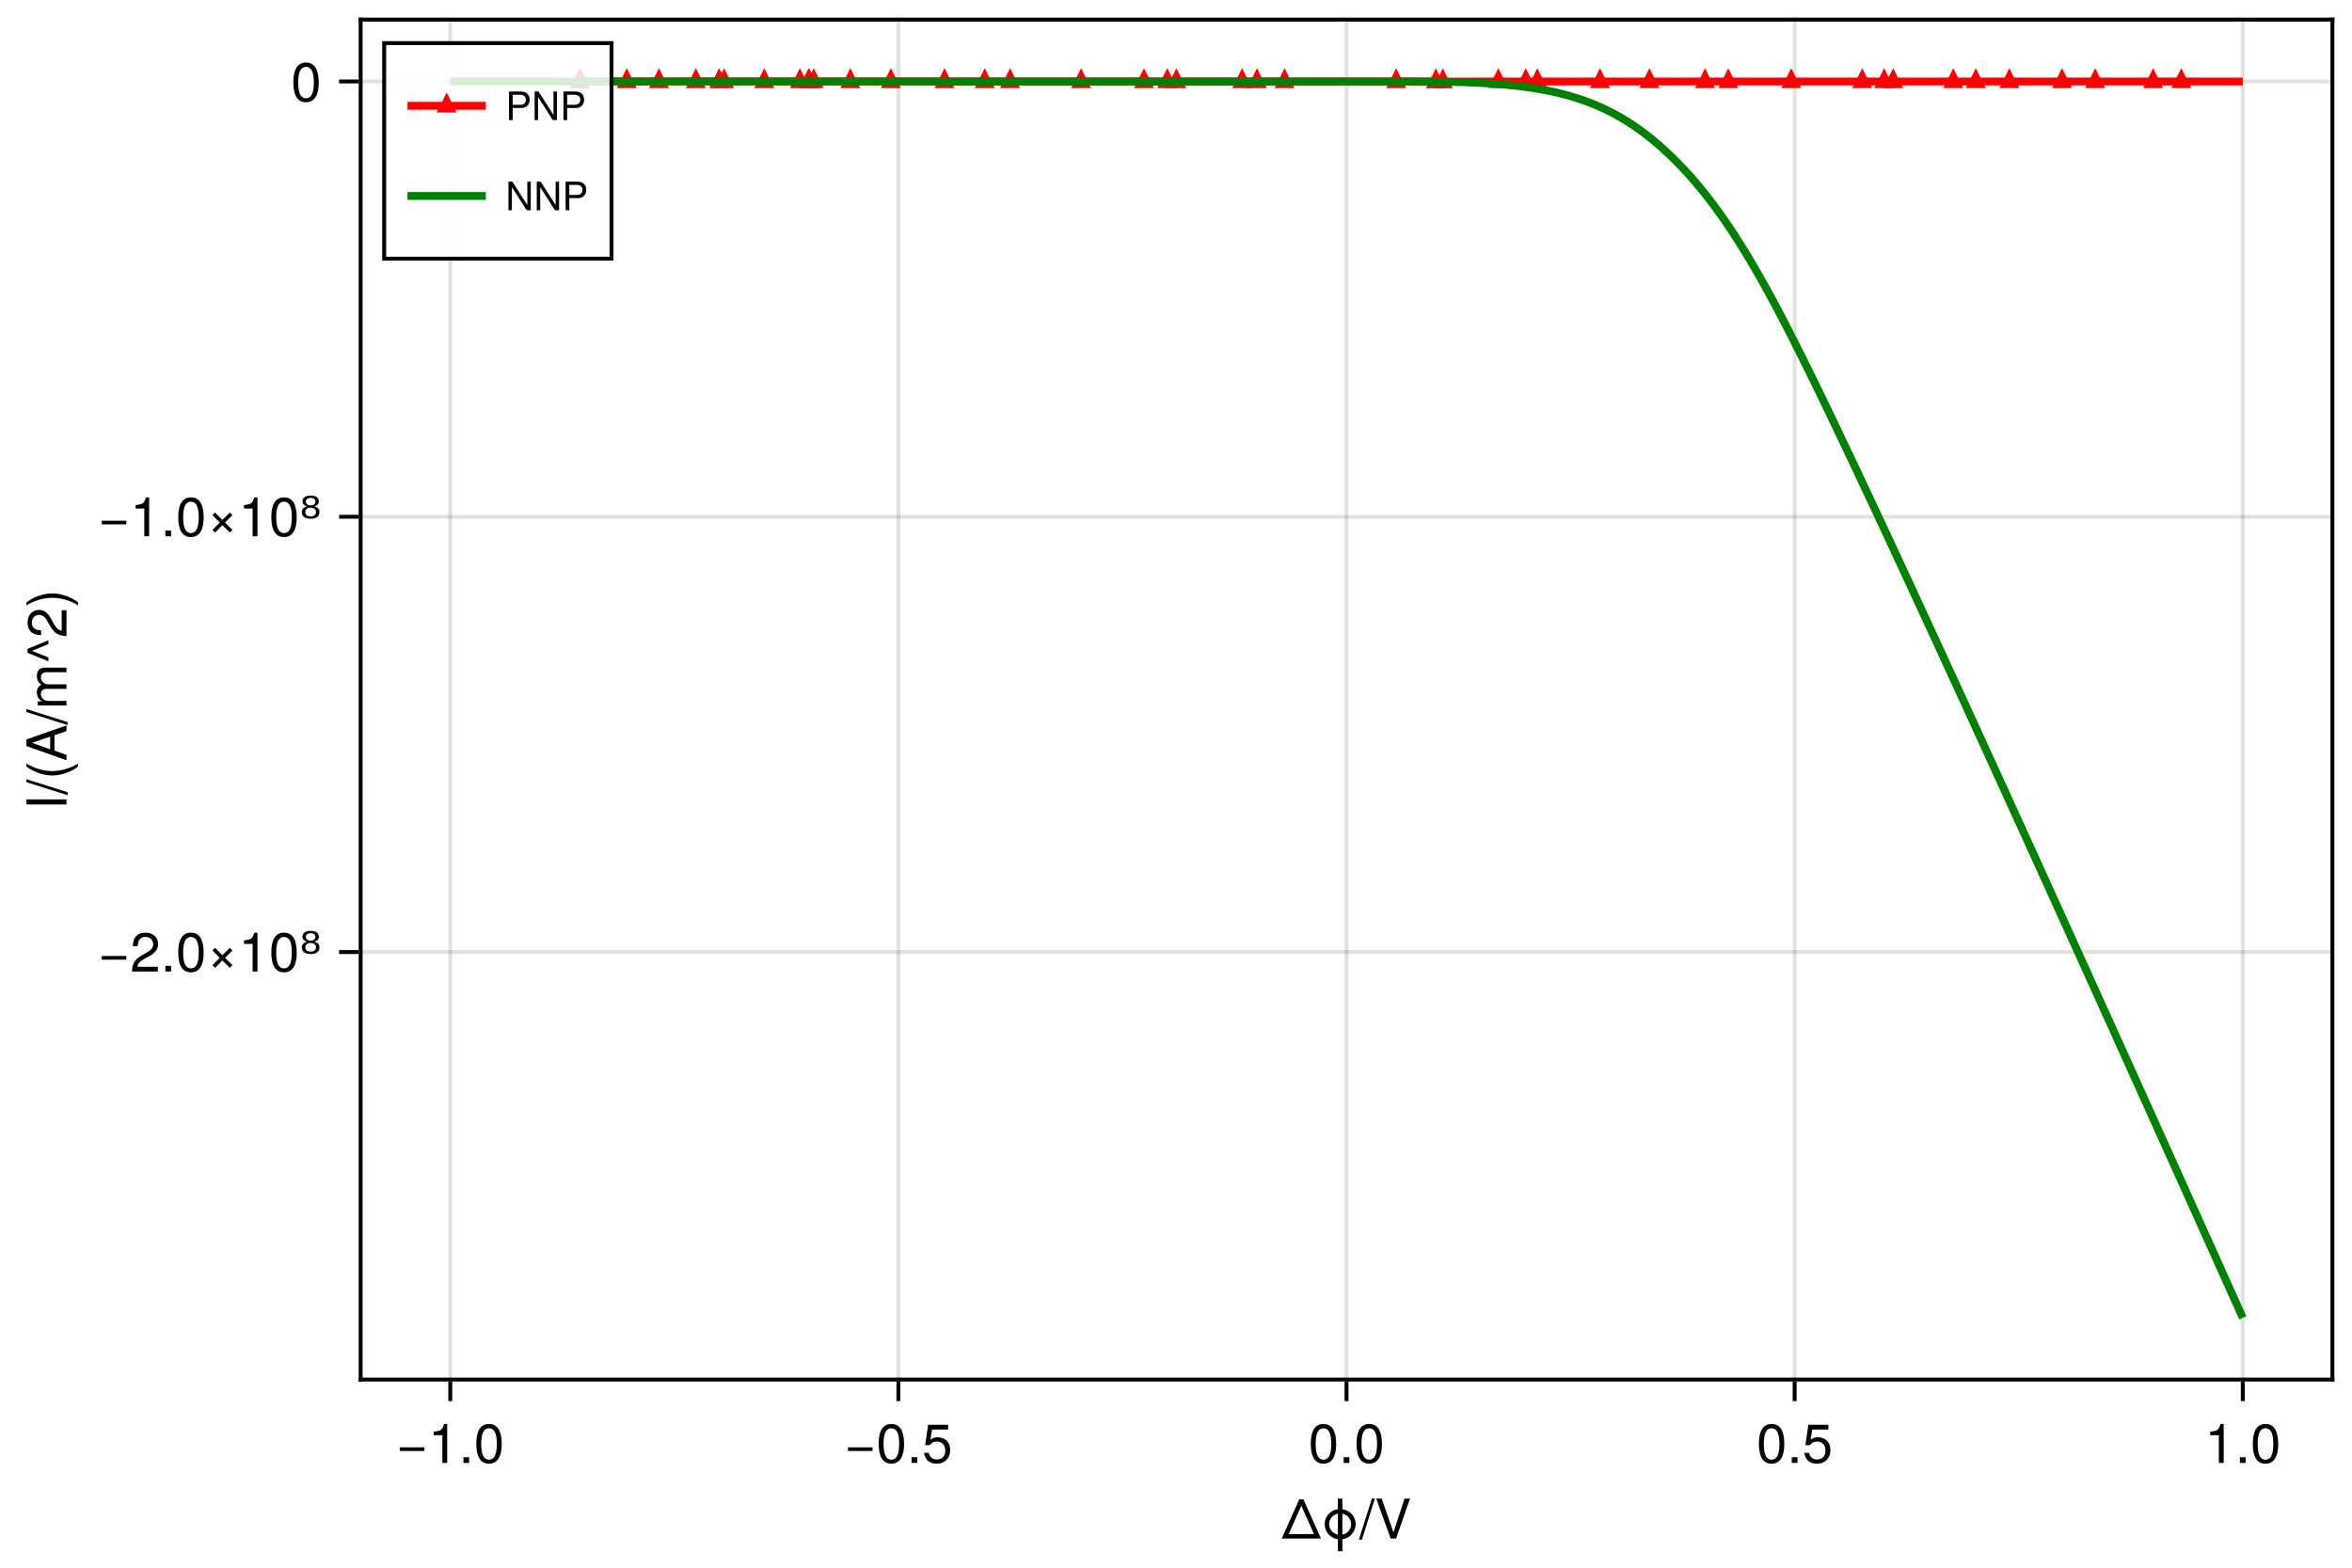 <?xml version="1.0" encoding="UTF-8"?>
<svg xmlns="http://www.w3.org/2000/svg" xmlns:xlink="http://www.w3.org/1999/xlink" width="600" height="400" viewBox="0 0 600 400">
<defs>
<g>
<g id="glyph-0-0-0fdf49ed">
<path d="M 9.984 0 C 9.984 0 -0.031 0 -0.031 0 C -0.031 0 4.453 -10.016 4.453 -10.016 C 4.453 -10.016 5.5 -10.016 5.5 -10.016 C 5.5 -10.016 9.984 0 9.984 0 Z M 8.203 -1.141 C 8.203 -1.141 4.969 -8.375 4.969 -8.375 C 4.969 -8.375 1.75 -1.141 1.75 -1.141 C 1.75 -1.141 8.203 -1.141 8.203 -1.141 Z M 8.203 -1.141 "/>
</g>
<g id="glyph-1-0-0fdf49ed">
<path d="M 8.875 -3.672 C 8.875 -1.703 7.391 -0.094 5.484 0.172 C 5.484 0.172 5.484 3.219 5.484 3.219 C 5.484 3.219 4.344 3.219 4.344 3.219 C 4.344 3.219 4.344 0.172 4.344 0.172 C 2.438 -0.094 0.969 -1.703 0.969 -3.672 C 0.969 -5.625 2.438 -7.234 4.344 -7.5 C 4.344 -7.5 4.344 -10.203 4.344 -10.203 C 4.344 -10.203 5.484 -10.203 5.484 -10.203 C 5.484 -10.203 5.484 -7.5 5.484 -7.5 C 7.391 -7.234 8.875 -5.625 8.875 -3.672 Z M 7.734 -3.672 C 7.734 -5 6.75 -6.094 5.484 -6.344 C 5.484 -6.344 5.484 -1 5.484 -1 C 6.75 -1.25 7.734 -2.344 7.734 -3.672 Z M 4.344 -6.344 C 3.078 -6.094 2.109 -5 2.109 -3.672 C 2.109 -2.344 3.078 -1.25 4.344 -1 C 4.344 -1 4.344 -6.344 4.344 -6.344 Z M 4.344 -6.344 "/>
</g>
<g id="glyph-1-1-0fdf49ed">
<path d="M 3.969 -10.203 C 3.969 -10.203 0.656 0.281 0.656 0.281 C 0.656 0.281 -0.109 0.281 -0.109 0.281 C -0.109 0.281 3.203 -10.203 3.203 -10.203 C 3.203 -10.203 3.969 -10.203 3.969 -10.203 Z M 3.969 -10.203 "/>
</g>
<g id="glyph-2-0-0fdf49ed">
<path d="M 9.031 -10.203 C 9.031 -10.203 5.484 0 5.484 0 C 5.484 0 4.094 0 4.094 0 C 4.094 0 0.422 -10.203 0.422 -10.203 C 0.422 -10.203 1.812 -10.203 1.812 -10.203 C 1.812 -10.203 4.812 -1.562 4.812 -1.562 C 4.812 -1.562 7.641 -10.203 7.641 -10.203 C 7.641 -10.203 9.031 -10.203 9.031 -10.203 Z M 9.031 -10.203 "/>
</g>
<g id="glyph-3-0-0fdf49ed">
<path d="M 7.219 -3.031 C 7.219 -3.031 0.953 -3.031 0.953 -3.031 C 0.953 -3.031 0.953 -3.969 0.953 -3.969 C 0.953 -3.969 7.219 -3.969 7.219 -3.969 C 7.219 -3.969 7.219 -3.031 7.219 -3.031 Z M 7.219 -3.031 "/>
</g>
<g id="glyph-3-1-0fdf49ed">
<path d="M 7.094 -4.781 C 7.094 -1.516 5.953 0.203 3.844 0.203 C 1.719 0.203 0.609 -1.516 0.609 -4.859 C 0.609 -8.188 1.703 -9.922 3.844 -9.922 C 6 -9.922 7.094 -8.219 7.094 -4.781 Z M 5.844 -4.891 C 5.844 -7.547 5.188 -8.828 3.844 -8.828 C 2.516 -8.828 1.859 -7.562 1.859 -4.844 C 1.859 -2.125 2.516 -0.812 3.828 -0.812 C 5.188 -0.812 5.844 -2.078 5.844 -4.891 Z M 5.844 -4.891 "/>
</g>
<g id="glyph-3-2-0fdf49ed">
<path d="M 7.188 -3.297 C 7.188 -1.188 5.781 0.203 3.781 0.203 C 2.016 0.203 0.891 -0.578 0.484 -2.547 C 0.484 -2.547 1.719 -2.547 1.719 -2.547 C 2.016 -1.422 2.672 -0.875 3.75 -0.875 C 5.094 -0.875 5.922 -1.688 5.922 -3.125 C 5.922 -4.594 5.078 -5.453 3.75 -5.453 C 2.984 -5.453 2.5 -5.203 1.938 -4.516 C 1.938 -4.516 0.797 -4.516 0.797 -4.516 C 0.797 -4.516 1.547 -9.719 1.547 -9.719 C 1.547 -9.719 6.656 -9.719 6.656 -9.719 C 6.656 -9.719 6.656 -8.5 6.656 -8.5 C 6.656 -8.5 2.531 -8.5 2.531 -8.5 C 2.531 -8.5 2.141 -5.938 2.141 -5.938 C 2.719 -6.359 3.281 -6.531 3.969 -6.531 C 5.875 -6.531 7.188 -5.25 7.188 -3.297 Z M 7.188 -3.297 "/>
</g>
<g id="glyph-3-3-0fdf49ed">
<path d="M 2.672 0 C 2.672 0 1.219 0 1.219 0 C 1.219 0 1.219 -1.453 1.219 -1.453 C 1.219 -1.453 2.672 -1.453 2.672 -1.453 C 2.672 -1.453 2.672 0 2.672 0 Z M 2.672 0 "/>
</g>
<g id="glyph-3-4-0fdf49ed">
<path d="M 4.859 0 C 4.859 0 3.625 0 3.625 0 C 3.625 0 3.625 -7.062 3.625 -7.062 C 3.625 -7.062 1.422 -7.062 1.422 -7.062 C 1.422 -7.062 1.422 -7.953 1.422 -7.953 C 3.328 -8.188 3.609 -8.406 4.047 -9.922 C 4.047 -9.922 4.859 -9.922 4.859 -9.922 C 4.859 -9.922 4.859 0 4.859 0 Z M 4.859 0 "/>
</g>
<g id="glyph-4-0-0fdf49ed">
<path d="M 4.859 0 C 4.859 0 3.625 0 3.625 0 C 3.625 0 3.625 -7.062 3.625 -7.062 C 3.625 -7.062 1.422 -7.062 1.422 -7.062 C 1.422 -7.062 1.422 -7.953 1.422 -7.953 C 3.328 -8.188 3.609 -8.406 4.047 -9.922 C 4.047 -9.922 4.859 -9.922 4.859 -9.922 C 4.859 -9.922 4.859 0 4.859 0 Z M 4.859 0 "/>
</g>
<g id="glyph-4-1-0fdf49ed">
<path d="M 7.094 -4.781 C 7.094 -1.516 5.953 0.203 3.844 0.203 C 1.719 0.203 0.609 -1.516 0.609 -4.859 C 0.609 -8.188 1.703 -9.922 3.844 -9.922 C 6 -9.922 7.094 -8.219 7.094 -4.781 Z M 5.844 -4.891 C 5.844 -7.547 5.188 -8.828 3.844 -8.828 C 2.516 -8.828 1.859 -7.562 1.859 -4.844 C 1.859 -2.125 2.516 -0.812 3.828 -0.812 C 5.188 -0.812 5.844 -2.078 5.844 -4.891 Z M 5.844 -4.891 "/>
</g>
<g id="glyph-5-0-0fdf49ed">
<path d="M 2.672 0 C 2.672 0 1.219 0 1.219 0 C 1.219 0 1.219 -1.453 1.219 -1.453 C 1.219 -1.453 2.672 -1.453 2.672 -1.453 C 2.672 -1.453 2.672 0 2.672 0 Z M 2.672 0 "/>
</g>
<g id="glyph-5-1-0fdf49ed">
<path d="M 7.094 -4.781 C 7.094 -1.516 5.953 0.203 3.844 0.203 C 1.719 0.203 0.609 -1.516 0.609 -4.859 C 0.609 -8.188 1.703 -9.922 3.844 -9.922 C 6 -9.922 7.094 -8.219 7.094 -4.781 Z M 5.844 -4.891 C 5.844 -7.547 5.188 -8.828 3.844 -8.828 C 2.516 -8.828 1.859 -7.562 1.859 -4.844 C 1.859 -2.125 2.516 -0.812 3.828 -0.812 C 5.188 -0.812 5.844 -2.078 5.844 -4.891 Z M 5.844 -4.891 "/>
</g>
<g id="glyph-6-0-0fdf49ed">
<path d="M 7.094 -4.781 C 7.094 -1.516 5.953 0.203 3.844 0.203 C 1.719 0.203 0.609 -1.516 0.609 -4.859 C 0.609 -8.188 1.703 -9.922 3.844 -9.922 C 6 -9.922 7.094 -8.219 7.094 -4.781 Z M 5.844 -4.891 C 5.844 -7.547 5.188 -8.828 3.844 -8.828 C 2.516 -8.828 1.859 -7.562 1.859 -4.844 C 1.859 -2.125 2.516 -0.812 3.828 -0.812 C 5.188 -0.812 5.844 -2.078 5.844 -4.891 Z M 5.844 -4.891 "/>
</g>
<g id="glyph-6-1-0fdf49ed">
<path d="M 2.672 0 C 2.672 0 1.219 0 1.219 0 C 1.219 0 1.219 -1.453 1.219 -1.453 C 1.219 -1.453 2.672 -1.453 2.672 -1.453 C 2.672 -1.453 2.672 0 2.672 0 Z M 2.672 0 "/>
</g>
<g id="glyph-7-0-0fdf49ed">
<path d="M 7.094 -4.781 C 7.094 -1.516 5.953 0.203 3.844 0.203 C 1.719 0.203 0.609 -1.516 0.609 -4.859 C 0.609 -8.188 1.703 -9.922 3.844 -9.922 C 6 -9.922 7.094 -8.219 7.094 -4.781 Z M 5.844 -4.891 C 5.844 -7.547 5.188 -8.828 3.844 -8.828 C 2.516 -8.828 1.859 -7.562 1.859 -4.844 C 1.859 -2.125 2.516 -0.812 3.828 -0.812 C 5.188 -0.812 5.844 -2.078 5.844 -4.891 Z M 5.844 -4.891 "/>
</g>
<g id="glyph-8-0-0fdf49ed">
<path d="M 0 -2.703 C 0 -2.703 0 -1.406 0 -1.406 C 0 -1.406 -10.203 -1.406 -10.203 -1.406 C -10.203 -1.406 -10.203 -2.703 -10.203 -2.703 C -10.203 -2.703 0 -2.703 0 -2.703 Z M 0 -2.703 "/>
</g>
<g id="glyph-9-0-0fdf49ed">
<path d="M -10.203 -3.969 C -10.203 -3.969 0.281 -0.656 0.281 -0.656 C 0.281 -0.656 0.281 0.109 0.281 0.109 C 0.281 0.109 -10.203 -3.203 -10.203 -3.203 C -10.203 -3.203 -10.203 -3.969 -10.203 -3.969 Z M -10.203 -3.969 "/>
</g>
<g id="glyph-9-1-0fdf49ed">
<path d="M 0 -9.141 C 0 -9.141 0 -7.688 0 -7.688 C 0 -7.688 -3.062 -6.641 -3.062 -6.641 C -3.062 -6.641 -3.062 -2.703 -3.062 -2.703 C -3.062 -2.703 0 -1.625 0 -1.625 C 0 -1.625 0 -0.234 0 -0.234 C 0 -0.234 -10.203 -3.875 -10.203 -3.875 C -10.203 -3.875 -10.203 -5.562 -10.203 -5.562 C -10.203 -5.562 0 -9.141 0 -9.141 Z M -4.156 -6.266 C -4.156 -6.266 -8.812 -4.703 -8.812 -4.703 C -8.812 -4.703 -4.156 -3.031 -4.156 -3.031 C -4.156 -3.031 -4.156 -6.266 -4.156 -6.266 Z M -4.156 -6.266 "/>
</g>
<g id="glyph-9-2-0fdf49ed">
<path d="M 0 -10.641 C 0 -10.641 0 -9.484 0 -9.484 C 0 -9.484 -5.047 -9.484 -5.047 -9.484 C -5.984 -9.484 -6.531 -8.984 -6.531 -8.141 C -6.531 -7.188 -5.672 -6.391 -4.609 -6.391 C -4.609 -6.391 0 -6.391 0 -6.391 C 0 -6.391 0 -5.234 0 -5.234 C 0 -5.234 -5.047 -5.234 -5.047 -5.234 C -5.984 -5.234 -6.531 -4.75 -6.531 -3.875 C -6.531 -2.922 -5.672 -2.156 -4.609 -2.156 C -4.609 -2.156 0 -2.156 0 -2.156 C 0 -2.156 0 -1 0 -1 C 0 -1 -7.344 -1 -7.344 -1 C -7.344 -1 -7.344 -2.062 -7.344 -2.062 C -7.344 -2.062 -6.297 -2.062 -6.297 -2.062 C -7.188 -2.688 -7.547 -3.328 -7.547 -4.312 C -7.547 -5.266 -7.203 -5.859 -6.422 -6.281 C -7.25 -6.969 -7.547 -7.562 -7.547 -8.547 C -7.547 -9.906 -6.812 -10.641 -5.5 -10.641 C -5.5 -10.641 0 -10.641 0 -10.641 Z M 0 -10.641 "/>
</g>
<g id="glyph-10-0-0fdf49ed">
<path d="M 2.969 -4.078 C 2.969 -4.078 2.969 -3.297 2.969 -3.297 C 1.141 -1.906 -1.406 -1.016 -3.625 -1.016 C -5.828 -1.016 -8.375 -1.906 -10.203 -3.297 C -10.203 -3.297 -10.203 -4.078 -10.203 -4.078 C -8.219 -2.844 -5.859 -2.156 -3.625 -2.156 C -1.391 -2.156 0.969 -2.844 2.969 -4.078 Z M 2.969 -4.078 "/>
</g>
<g id="glyph-10-1-0fdf49ed">
<path d="M -10.203 -3.969 C -10.203 -3.969 0.281 -0.656 0.281 -0.656 C 0.281 -0.656 0.281 0.109 0.281 0.109 C 0.281 0.109 -10.203 -3.203 -10.203 -3.203 C -10.203 -3.203 -10.203 -3.969 -10.203 -3.969 Z M -10.203 -3.969 "/>
</g>
<g id="glyph-10-2-0fdf49ed">
<path d="M -4.609 -5.953 C -4.609 -5.953 -4.609 -4.984 -4.609 -4.984 C -4.609 -4.984 -8.812 -3.281 -8.812 -3.281 C -8.812 -3.281 -4.609 -1.578 -4.609 -1.578 C -4.609 -1.578 -4.609 -0.609 -4.609 -0.609 C -4.609 -0.609 -9.922 -2.766 -9.922 -2.766 C -9.922 -2.766 -9.922 -3.781 -9.922 -3.781 C -9.922 -3.781 -4.609 -5.953 -4.609 -5.953 Z M -4.609 -5.953 "/>
</g>
<g id="glyph-10-3-0fdf49ed">
<path d="M -7.016 -7.156 C -5.797 -7.156 -4.766 -6.438 -4.016 -5.047 C -4.016 -5.047 -3.266 -3.656 -3.266 -3.656 C -2.547 -2.438 -2.031 -1.984 -1.219 -1.859 C -1.219 -1.859 -1.219 -7.078 -1.219 -7.078 C -1.219 -7.078 0 -7.078 0 -7.078 C 0 -7.078 0 -0.469 0 -0.469 C -2.188 -0.594 -3.125 -1.188 -4.297 -3.266 C -4.297 -3.266 -5.031 -4.547 -5.031 -4.547 C -5.531 -5.438 -6.203 -5.891 -6.984 -5.891 C -8.047 -5.891 -8.844 -5.047 -8.844 -3.938 C -8.844 -2.719 -8.141 -2.031 -6.484 -1.938 C -6.484 -1.938 -6.484 -0.703 -6.484 -0.703 C -8.891 -0.766 -9.922 -1.953 -9.922 -3.969 C -9.922 -5.859 -8.688 -7.156 -7.016 -7.156 Z M -7.016 -7.156 "/>
</g>
<g id="glyph-10-4-0fdf49ed">
<path d="M -3.609 -3.578 C -1.406 -3.578 1.141 -2.703 2.969 -1.297 C 2.969 -1.297 2.969 -0.531 2.969 -0.531 C 0.984 -1.766 -1.391 -2.453 -3.609 -2.453 C -5.859 -2.453 -8.203 -1.766 -10.203 -0.531 C -10.203 -0.531 -10.203 -1.297 -10.203 -1.297 C -8.375 -2.703 -5.828 -3.578 -3.609 -3.578 Z M -3.609 -3.578 "/>
</g>
<g id="glyph-11-0-0fdf49ed">
<path d="M 7.219 -3.031 C 7.219 -3.031 0.953 -3.031 0.953 -3.031 C 0.953 -3.031 0.953 -3.969 0.953 -3.969 C 0.953 -3.969 7.219 -3.969 7.219 -3.969 C 7.219 -3.969 7.219 -3.031 7.219 -3.031 Z M 7.219 -3.031 "/>
</g>
<g id="glyph-11-1-0fdf49ed">
<path d="M 7.156 -7.016 C 7.156 -5.797 6.438 -4.766 5.047 -4.016 C 5.047 -4.016 3.656 -3.266 3.656 -3.266 C 2.438 -2.547 1.984 -2.031 1.859 -1.219 C 1.859 -1.219 7.078 -1.219 7.078 -1.219 C 7.078 -1.219 7.078 0 7.078 0 C 7.078 0 0.469 0 0.469 0 C 0.594 -2.188 1.188 -3.125 3.266 -4.297 C 3.266 -4.297 4.547 -5.031 4.547 -5.031 C 5.438 -5.531 5.891 -6.203 5.891 -6.984 C 5.891 -8.047 5.047 -8.844 3.938 -8.844 C 2.719 -8.844 2.031 -8.141 1.938 -6.484 C 1.938 -6.484 0.703 -6.484 0.703 -6.484 C 0.766 -8.891 1.953 -9.922 3.969 -9.922 C 5.859 -9.922 7.156 -8.688 7.156 -7.016 Z M 7.156 -7.016 "/>
</g>
<g id="glyph-11-2-0fdf49ed">
<path d="M 6.641 -1.625 C 6.641 -1.625 5.969 -0.953 5.969 -0.953 C 5.969 -0.953 4.094 -2.828 4.094 -2.828 C 4.094 -2.828 2.219 -0.953 2.219 -0.953 C 2.219 -0.953 1.547 -1.625 1.547 -1.625 C 1.547 -1.625 3.422 -3.5 3.422 -3.5 C 3.422 -3.5 1.547 -5.375 1.547 -5.375 C 1.547 -5.375 2.219 -6.047 2.219 -6.047 C 2.219 -6.047 4.094 -4.172 4.094 -4.172 C 4.094 -4.172 5.969 -6.047 5.969 -6.047 C 5.969 -6.047 6.641 -5.375 6.641 -5.375 C 6.641 -5.375 4.766 -3.5 4.766 -3.5 C 4.766 -3.5 6.641 -1.625 6.641 -1.625 Z M 6.641 -1.625 "/>
</g>
<g id="glyph-11-3-0fdf49ed">
<path d="M 7.094 -4.781 C 7.094 -1.516 5.953 0.203 3.844 0.203 C 1.719 0.203 0.609 -1.516 0.609 -4.859 C 0.609 -8.188 1.703 -9.922 3.844 -9.922 C 6 -9.922 7.094 -8.219 7.094 -4.781 Z M 5.844 -4.891 C 5.844 -7.547 5.188 -8.828 3.844 -8.828 C 2.516 -8.828 1.859 -7.562 1.859 -4.844 C 1.859 -2.125 2.516 -0.812 3.828 -0.812 C 5.188 -0.812 5.844 -2.078 5.844 -4.891 Z M 5.844 -4.891 "/>
</g>
<g id="glyph-11-4-0fdf49ed">
<path d="M 4.859 0 C 4.859 0 3.625 0 3.625 0 C 3.625 0 3.625 -7.062 3.625 -7.062 C 3.625 -7.062 1.422 -7.062 1.422 -7.062 C 1.422 -7.062 1.422 -7.953 1.422 -7.953 C 3.328 -8.188 3.609 -8.406 4.047 -9.922 C 4.047 -9.922 4.859 -9.922 4.859 -9.922 C 4.859 -9.922 4.859 0 4.859 0 Z M 4.859 0 "/>
</g>
<g id="glyph-12-0-0fdf49ed">
<path d="M 2.672 0 C 2.672 0 1.219 0 1.219 0 C 1.219 0 1.219 -1.453 1.219 -1.453 C 1.219 -1.453 2.672 -1.453 2.672 -1.453 C 2.672 -1.453 2.672 0 2.672 0 Z M 2.672 0 "/>
</g>
<g id="glyph-12-1-0fdf49ed">
<path d="M 7.094 -4.781 C 7.094 -1.516 5.953 0.203 3.844 0.203 C 1.719 0.203 0.609 -1.516 0.609 -4.859 C 0.609 -8.188 1.703 -9.922 3.844 -9.922 C 6 -9.922 7.094 -8.219 7.094 -4.781 Z M 5.844 -4.891 C 5.844 -7.547 5.188 -8.828 3.844 -8.828 C 2.516 -8.828 1.859 -7.562 1.859 -4.844 C 1.859 -2.125 2.516 -0.812 3.828 -0.812 C 5.188 -0.812 5.844 -2.078 5.844 -4.891 Z M 5.844 -4.891 "/>
</g>
<g id="glyph-12-2-0fdf49ed">
<path d="M 4.859 0 C 4.859 0 3.625 0 3.625 0 C 3.625 0 3.625 -7.062 3.625 -7.062 C 3.625 -7.062 1.422 -7.062 1.422 -7.062 C 1.422 -7.062 1.422 -7.953 1.422 -7.953 C 3.328 -8.188 3.609 -8.406 4.047 -9.922 C 4.047 -9.922 4.859 -9.922 4.859 -9.922 C 4.859 -9.922 4.859 0 4.859 0 Z M 4.859 0 "/>
</g>
<g id="glyph-13-0-0fdf49ed">
<path d="M 3.859 -6.984 C 3.617 -7.18 3.285 -7.281 2.859 -7.281 C 2.441 -7.281 2.109 -7.18 1.859 -6.984 C 1.617 -6.785 1.5 -6.52 1.5 -6.188 C 1.5 -5.832 1.617 -5.555 1.859 -5.359 C 2.109 -5.172 2.441 -5.078 2.859 -5.078 C 3.285 -5.078 3.617 -5.176 3.859 -5.375 C 4.098 -5.57 4.219 -5.836 4.219 -6.172 C 4.219 -6.516 4.098 -6.785 3.859 -6.984 Z M 1.969 -7.625 C 1.594 -7.707 1.301 -7.859 1.094 -8.078 C 0.875 -8.305 0.766 -8.586 0.766 -8.922 C 0.766 -9.367 0.953 -9.723 1.328 -9.984 C 1.703 -10.254 2.211 -10.391 2.859 -10.391 C 3.516 -10.391 4.031 -10.258 4.406 -10 C 4.77 -9.727 4.953 -9.367 4.953 -8.922 C 4.953 -8.578 4.848 -8.297 4.641 -8.078 C 4.43 -7.859 4.133 -7.707 3.75 -7.625 C 4.164 -7.539 4.5 -7.367 4.75 -7.109 C 4.988 -6.859 5.109 -6.551 5.109 -6.188 C 5.109 -5.633 4.914 -5.207 4.531 -4.906 C 4.133 -4.613 3.578 -4.469 2.859 -4.469 C 2.141 -4.469 1.586 -4.613 1.203 -4.906 C 0.805 -5.207 0.609 -5.633 0.609 -6.188 C 0.609 -6.539 0.727 -6.848 0.969 -7.109 C 1.219 -7.359 1.551 -7.531 1.969 -7.625 Z M 1.641 -8.844 C 1.641 -8.551 1.75 -8.32 1.969 -8.156 C 2.176 -7.977 2.473 -7.891 2.859 -7.891 C 3.234 -7.891 3.531 -7.977 3.75 -8.156 C 3.969 -8.312 4.078 -8.539 4.078 -8.844 C 4.078 -9.125 3.969 -9.352 3.75 -9.531 C 3.539 -9.695 3.242 -9.781 2.859 -9.781 C 2.484 -9.781 2.188 -9.695 1.969 -9.531 C 1.75 -9.363 1.641 -9.133 1.641 -8.844 Z M 1.641 -8.844 "/>
</g>
<g id="glyph-14-0-0fdf49ed">
<path d="M 6.172 -5.156 C 6.172 -3.938 5.328 -3.094 4.125 -3.094 C 4.125 -3.094 1.844 -3.094 1.844 -3.094 C 1.844 -3.094 1.844 0 1.844 0 C 1.844 0 0.906 0 0.906 0 C 0.906 0 0.906 -7.297 0.906 -7.297 C 0.906 -7.297 3.922 -7.297 3.922 -7.297 C 5.359 -7.297 6.172 -6.516 6.172 -5.156 Z M 5.203 -5.188 C 5.203 -5.984 4.672 -6.469 3.781 -6.469 C 3.781 -6.469 1.844 -6.469 1.844 -6.469 C 1.844 -6.469 1.844 -3.906 1.844 -3.906 C 1.844 -3.906 3.781 -3.906 3.781 -3.906 C 4.672 -3.906 5.203 -4.391 5.203 -5.188 Z M 5.203 -5.188 "/>
</g>
<g id="glyph-15-0-0fdf49ed">
<path d="M 6.453 0 C 6.453 0 5.406 0 5.406 0 C 5.406 0 1.641 -5.906 1.641 -5.906 C 1.641 -5.906 1.641 0 1.641 0 C 1.641 0 0.766 0 0.766 0 C 0.766 0 0.766 -7.297 0.766 -7.297 C 0.766 -7.297 1.766 -7.297 1.766 -7.297 C 1.766 -7.297 5.578 -1.328 5.578 -1.328 C 5.578 -1.328 5.578 -7.297 5.578 -7.297 C 5.578 -7.297 6.453 -7.297 6.453 -7.297 C 6.453 -7.297 6.453 0 6.453 0 Z M 6.453 0 "/>
</g>
<g id="glyph-16-0-0fdf49ed">
<path d="M 6.453 0 C 6.453 0 5.406 0 5.406 0 C 5.406 0 1.641 -5.906 1.641 -5.906 C 1.641 -5.906 1.641 0 1.641 0 C 1.641 0 0.766 0 0.766 0 C 0.766 0 0.766 -7.297 0.766 -7.297 C 0.766 -7.297 1.766 -7.297 1.766 -7.297 C 1.766 -7.297 5.578 -1.328 5.578 -1.328 C 5.578 -1.328 5.578 -7.297 5.578 -7.297 C 5.578 -7.297 6.453 -7.297 6.453 -7.297 C 6.453 -7.297 6.453 0 6.453 0 Z M 6.453 0 "/>
</g>
<g id="glyph-17-0-0fdf49ed">
<path d="M 6.453 0 C 6.453 0 5.406 0 5.406 0 C 5.406 0 1.641 -5.906 1.641 -5.906 C 1.641 -5.906 1.641 0 1.641 0 C 1.641 0 0.766 0 0.766 0 C 0.766 0 0.766 -7.297 0.766 -7.297 C 0.766 -7.297 1.766 -7.297 1.766 -7.297 C 1.766 -7.297 5.578 -1.328 5.578 -1.328 C 5.578 -1.328 5.578 -7.297 5.578 -7.297 C 5.578 -7.297 6.453 -7.297 6.453 -7.297 C 6.453 -7.297 6.453 0 6.453 0 Z M 6.453 0 "/>
</g>
<g id="glyph-18-0-0fdf49ed">
<path d="M 6.172 -5.156 C 6.172 -3.938 5.328 -3.094 4.125 -3.094 C 4.125 -3.094 1.844 -3.094 1.844 -3.094 C 1.844 -3.094 1.844 0 1.844 0 C 1.844 0 0.906 0 0.906 0 C 0.906 0 0.906 -7.297 0.906 -7.297 C 0.906 -7.297 3.922 -7.297 3.922 -7.297 C 5.359 -7.297 6.172 -6.516 6.172 -5.156 Z M 5.203 -5.188 C 5.203 -5.984 4.672 -6.469 3.781 -6.469 C 3.781 -6.469 1.844 -6.469 1.844 -6.469 C 1.844 -6.469 1.844 -3.906 1.844 -3.906 C 1.844 -3.906 3.781 -3.906 3.781 -3.906 C 4.672 -3.906 5.203 -4.391 5.203 -5.188 Z M 5.203 -5.188 "/>
</g>
</g>
</defs>
<rect x="-60" y="-40" width="720" height="480" fill="rgb(100%, 100%, 100%)" fill-opacity="1"/>
<path fill-rule="nonzero" fill="rgb(100%, 100%, 100%)" fill-opacity="1" d="M 92 352 L 595 352 L 595 5 L 92 5 Z M 92 352 "/>
<path fill="none" stroke-width="1" stroke-linecap="butt" stroke-linejoin="miter" stroke="rgb(0%, 0%, 0%)" stroke-opacity="0.12" stroke-miterlimit="1.155" d="M 114.863 352 L 114.863 5 "/>
<path fill="none" stroke-width="1" stroke-linecap="butt" stroke-linejoin="miter" stroke="rgb(0%, 0%, 0%)" stroke-opacity="0.12" stroke-miterlimit="1.155" d="M 229.184 352 L 229.184 5 "/>
<path fill="none" stroke-width="1" stroke-linecap="butt" stroke-linejoin="miter" stroke="rgb(0%, 0%, 0%)" stroke-opacity="0.12" stroke-miterlimit="1.155" d="M 343.5 352 L 343.5 5 "/>
<path fill="none" stroke-width="1" stroke-linecap="butt" stroke-linejoin="miter" stroke="rgb(0%, 0%, 0%)" stroke-opacity="0.12" stroke-miterlimit="1.155" d="M 457.816 352 L 457.816 5 "/>
<path fill="none" stroke-width="1" stroke-linecap="butt" stroke-linejoin="miter" stroke="rgb(0%, 0%, 0%)" stroke-opacity="0.12" stroke-miterlimit="1.155" d="M 572.137 352 L 572.137 5 "/>
<path fill="none" stroke-width="1" stroke-linecap="butt" stroke-linejoin="miter" stroke="rgb(0%, 0%, 0%)" stroke-opacity="0.12" stroke-miterlimit="1.155" d="M 92 242.918 L 595 242.918 "/>
<path fill="none" stroke-width="1" stroke-linecap="butt" stroke-linejoin="miter" stroke="rgb(0%, 0%, 0%)" stroke-opacity="0.12" stroke-miterlimit="1.155" d="M 92 131.852 L 595 131.852 "/>
<path fill="none" stroke-width="1" stroke-linecap="butt" stroke-linejoin="miter" stroke="rgb(0%, 0%, 0%)" stroke-opacity="0.12" stroke-miterlimit="1.155" d="M 92 20.785 L 595 20.785 "/>
<g fill="rgb(0%, 0%, 0%)" fill-opacity="1">
<use xlink:href="#glyph-0-0-0fdf49ed" x="327.001" y="392.568"/>
</g>
<g fill="rgb(0%, 0%, 0%)" fill-opacity="1">
<use xlink:href="#glyph-1-0-0fdf49ed" x="336.955" y="392.568"/>
</g>
<g fill="rgb(0%, 0%, 0%)" fill-opacity="1">
<use xlink:href="#glyph-1-1-0fdf49ed" x="346.769" y="392.568"/>
</g>
<g fill="rgb(0%, 0%, 0%)" fill-opacity="1">
<use xlink:href="#glyph-2-0-0fdf49ed" x="350.661" y="392.568"/>
</g>
<g fill="rgb(0%, 0%, 0%)" fill-opacity="1">
<use xlink:href="#glyph-3-0-0fdf49ed" x="101.046" y="373.258"/>
</g>
<g fill="rgb(0%, 0%, 0%)" fill-opacity="1">
<use xlink:href="#glyph-4-0-0fdf49ed" x="109.222" y="373.258"/>
</g>
<g fill="rgb(0%, 0%, 0%)" fill-opacity="1">
<use xlink:href="#glyph-5-0-0fdf49ed" x="117.006" y="373.258"/>
</g>
<g fill="rgb(0%, 0%, 0%)" fill-opacity="1">
<use xlink:href="#glyph-4-1-0fdf49ed" x="120.898" y="373.258"/>
</g>
<g fill="rgb(0%, 0%, 0%)" fill-opacity="1">
<use xlink:href="#glyph-3-0-0fdf49ed" x="215.364" y="373.258"/>
</g>
<g fill="rgb(0%, 0%, 0%)" fill-opacity="1">
<use xlink:href="#glyph-3-1-0fdf49ed" x="223.54" y="373.258"/>
</g>
<g fill="rgb(0%, 0%, 0%)" fill-opacity="1">
<use xlink:href="#glyph-5-0-0fdf49ed" x="231.324" y="373.258"/>
</g>
<g fill="rgb(0%, 0%, 0%)" fill-opacity="1">
<use xlink:href="#glyph-3-2-0fdf49ed" x="235.216" y="373.258"/>
</g>
<g fill="rgb(0%, 0%, 0%)" fill-opacity="1">
<use xlink:href="#glyph-6-0-0fdf49ed" x="333.77" y="373.258"/>
</g>
<g fill="rgb(0%, 0%, 0%)" fill-opacity="1">
<use xlink:href="#glyph-3-3-0fdf49ed" x="341.554" y="373.258"/>
</g>
<g fill="rgb(0%, 0%, 0%)" fill-opacity="1">
<use xlink:href="#glyph-7-0-0fdf49ed" x="345.446" y="373.258"/>
</g>
<g fill="rgb(0%, 0%, 0%)" fill-opacity="1">
<use xlink:href="#glyph-6-0-0fdf49ed" x="448.088" y="373.258"/>
</g>
<g fill="rgb(0%, 0%, 0%)" fill-opacity="1">
<use xlink:href="#glyph-6-1-0fdf49ed" x="455.872" y="373.258"/>
</g>
<g fill="rgb(0%, 0%, 0%)" fill-opacity="1">
<use xlink:href="#glyph-3-2-0fdf49ed" x="459.764" y="373.258"/>
</g>
<g fill="rgb(0%, 0%, 0%)" fill-opacity="1">
<use xlink:href="#glyph-3-4-0fdf49ed" x="562.406" y="373.258"/>
</g>
<g fill="rgb(0%, 0%, 0%)" fill-opacity="1">
<use xlink:href="#glyph-3-3-0fdf49ed" x="570.19" y="373.258"/>
</g>
<g fill="rgb(0%, 0%, 0%)" fill-opacity="1">
<use xlink:href="#glyph-3-1-0fdf49ed" x="574.082" y="373.258"/>
</g>
<g fill="rgb(0%, 0%, 0%)" fill-opacity="1">
<use xlink:href="#glyph-8-0-0fdf49ed" x="16.956" y="206.675"/>
</g>
<g fill="rgb(0%, 0%, 0%)" fill-opacity="1">
<use xlink:href="#glyph-9-0-0fdf49ed" x="16.956" y="202.783"/>
</g>
<g fill="rgb(0%, 0%, 0%)" fill-opacity="1">
<use xlink:href="#glyph-10-0-0fdf49ed" x="16.956" y="198.891"/>
</g>
<g fill="rgb(0%, 0%, 0%)" fill-opacity="1">
<use xlink:href="#glyph-9-1-0fdf49ed" x="16.956" y="194.229"/>
</g>
<g fill="rgb(0%, 0%, 0%)" fill-opacity="1">
<use xlink:href="#glyph-10-1-0fdf49ed" x="16.956" y="184.891"/>
</g>
<g fill="rgb(0%, 0%, 0%)" fill-opacity="1">
<use xlink:href="#glyph-9-2-0fdf49ed" x="16.956" y="180.999"/>
</g>
<g fill="rgb(0%, 0%, 0%)" fill-opacity="1">
<use xlink:href="#glyph-10-2-0fdf49ed" x="16.956" y="169.337"/>
</g>
<g fill="rgb(0%, 0%, 0%)" fill-opacity="1">
<use xlink:href="#glyph-10-3-0fdf49ed" x="16.956" y="162.771"/>
</g>
<g fill="rgb(0%, 0%, 0%)" fill-opacity="1">
<use xlink:href="#glyph-10-4-0fdf49ed" x="16.956" y="154.987"/>
</g>
<g fill="rgb(0%, 0%, 0%)" fill-opacity="1">
<use xlink:href="#glyph-11-0-0fdf49ed" x="25.008" y="247.895"/>
</g>
<g fill="rgb(0%, 0%, 0%)" fill-opacity="1">
<use xlink:href="#glyph-11-1-0fdf49ed" x="33.184" y="247.895"/>
</g>
<g fill="rgb(0%, 0%, 0%)" fill-opacity="1">
<use xlink:href="#glyph-12-0-0fdf49ed" x="40.968" y="247.895"/>
</g>
<g fill="rgb(0%, 0%, 0%)" fill-opacity="1">
<use xlink:href="#glyph-12-1-0fdf49ed" x="44.86" y="247.895"/>
</g>
<g fill="rgb(0%, 0%, 0%)" fill-opacity="1">
<use xlink:href="#glyph-11-2-0fdf49ed" x="52.644" y="247.895"/>
</g>
<g fill="rgb(0%, 0%, 0%)" fill-opacity="1">
<use xlink:href="#glyph-12-2-0fdf49ed" x="60.82" y="247.895"/>
</g>
<g fill="rgb(0%, 0%, 0%)" fill-opacity="1">
<use xlink:href="#glyph-11-3-0fdf49ed" x="68.604" y="247.895"/>
</g>
<g fill="rgb(0%, 0%, 0%)" fill-opacity="1">
<use xlink:href="#glyph-13-0-0fdf49ed" x="76.388" y="247.895"/>
</g>
<g fill="rgb(0%, 0%, 0%)" fill-opacity="1">
<use xlink:href="#glyph-11-0-0fdf49ed" x="25.008" y="136.828"/>
</g>
<g fill="rgb(0%, 0%, 0%)" fill-opacity="1">
<use xlink:href="#glyph-11-4-0fdf49ed" x="33.184" y="136.828"/>
</g>
<g fill="rgb(0%, 0%, 0%)" fill-opacity="1">
<use xlink:href="#glyph-12-0-0fdf49ed" x="40.968" y="136.828"/>
</g>
<g fill="rgb(0%, 0%, 0%)" fill-opacity="1">
<use xlink:href="#glyph-12-1-0fdf49ed" x="44.86" y="136.828"/>
</g>
<g fill="rgb(0%, 0%, 0%)" fill-opacity="1">
<use xlink:href="#glyph-11-2-0fdf49ed" x="52.644" y="136.828"/>
</g>
<g fill="rgb(0%, 0%, 0%)" fill-opacity="1">
<use xlink:href="#glyph-12-2-0fdf49ed" x="60.82" y="136.828"/>
</g>
<g fill="rgb(0%, 0%, 0%)" fill-opacity="1">
<use xlink:href="#glyph-11-3-0fdf49ed" x="68.604" y="136.828"/>
</g>
<g fill="rgb(0%, 0%, 0%)" fill-opacity="1">
<use xlink:href="#glyph-13-0-0fdf49ed" x="76.388" y="136.828"/>
</g>
<g fill="rgb(0%, 0%, 0%)" fill-opacity="1">
<use xlink:href="#glyph-5-1-0fdf49ed" x="74.216" y="25.886"/>
</g>
<path fill="none" stroke-width="2" stroke-linecap="butt" stroke-linejoin="miter" stroke="rgb(100%, 0%, 0%)" stroke-opacity="1" stroke-miterlimit="2" d="M 147.961 20.781 L 152.309 20.781 L 153.953 20.777 L 231.805 20.777 L 233.117 20.781 L 240.957 20.781 L 242.996 20.785 L 353.797 20.785 L 356.168 20.789 L 357.59 20.789 L 359.297 20.793 L 361.344 20.801 L 363.02 20.809 L 364.133 20.812 L 365.25 20.816 L 365.805 20.82 L 370.137 20.82 L 371.117 20.816 L 372.297 20.812 L 373.715 20.805 L 375.414 20.801 L 377.453 20.797 L 379.898 20.793 L 382.23 20.789 L 383.98 20.785 L 572.137 20.785 "/>
<path fill-rule="nonzero" fill="rgb(100%, 0%, 0%)" fill-opacity="1" d="M 147.961 17.383 L 145.414 22.477 L 150.508 22.477 Z M 147.961 17.383 "/>
<path fill-rule="nonzero" fill="rgb(100%, 0%, 0%)" fill-opacity="1" d="M 159.891 17.383 L 157.344 22.477 L 162.434 22.477 Z M 159.891 17.383 "/>
<path fill-rule="nonzero" fill="rgb(100%, 0%, 0%)" fill-opacity="1" d="M 168.105 17.383 L 165.559 22.477 L 170.652 22.477 Z M 168.105 17.383 "/>
<path fill-rule="nonzero" fill="rgb(100%, 0%, 0%)" fill-opacity="1" d="M 177.52 17.383 L 174.973 22.477 L 180.066 22.477 Z M 177.52 17.383 "/>
<path fill-rule="nonzero" fill="rgb(100%, 0%, 0%)" fill-opacity="1" d="M 183.453 17.383 L 180.91 22.477 L 186 22.477 Z M 183.453 17.383 "/>
<path fill-rule="nonzero" fill="rgb(100%, 0%, 0%)" fill-opacity="1" d="M 184.73 17.383 L 182.184 22.477 L 187.277 22.477 Z M 184.73 17.383 "/>
<path fill-rule="nonzero" fill="rgb(100%, 0%, 0%)" fill-opacity="1" d="M 194.969 17.383 L 192.422 22.477 L 197.516 22.477 Z M 194.969 17.383 "/>
<path fill-rule="nonzero" fill="rgb(100%, 0%, 0%)" fill-opacity="1" d="M 204.047 17.383 L 201.5 22.473 L 206.594 22.473 Z M 204.047 17.383 "/>
<path fill-rule="nonzero" fill="rgb(100%, 0%, 0%)" fill-opacity="1" d="M 206.316 17.383 L 203.773 22.473 L 208.863 22.473 Z M 206.316 17.383 "/>
<path fill-rule="nonzero" fill="rgb(100%, 0%, 0%)" fill-opacity="1" d="M 206.359 17.383 L 203.812 22.473 L 208.906 22.473 Z M 206.359 17.383 "/>
<path fill-rule="nonzero" fill="rgb(100%, 0%, 0%)" fill-opacity="1" d="M 207.582 17.383 L 205.035 22.473 L 210.129 22.473 Z M 207.582 17.383 "/>
<path fill-rule="nonzero" fill="rgb(100%, 0%, 0%)" fill-opacity="1" d="M 216.922 17.383 L 214.379 22.473 L 219.469 22.473 Z M 216.922 17.383 "/>
<path fill-rule="nonzero" fill="rgb(100%, 0%, 0%)" fill-opacity="1" d="M 227.258 17.383 L 224.711 22.473 L 229.805 22.473 Z M 227.258 17.383 "/>
<path fill-rule="nonzero" fill="rgb(100%, 0%, 0%)" fill-opacity="1" d="M 240.957 17.387 L 238.41 22.48 L 243.504 22.48 Z M 240.957 17.387 "/>
<path fill-rule="nonzero" fill="rgb(100%, 0%, 0%)" fill-opacity="1" d="M 251.215 17.387 L 248.668 22.48 L 253.758 22.48 Z M 251.215 17.387 "/>
<path fill-rule="nonzero" fill="rgb(100%, 0%, 0%)" fill-opacity="1" d="M 257.668 17.387 L 255.121 22.48 L 260.215 22.48 Z M 257.668 17.387 "/>
<path fill-rule="nonzero" fill="rgb(100%, 0%, 0%)" fill-opacity="1" d="M 275.785 17.387 L 273.238 22.48 L 278.328 22.48 Z M 275.785 17.387 "/>
<path fill-rule="nonzero" fill="rgb(100%, 0%, 0%)" fill-opacity="1" d="M 291.836 17.387 L 289.293 22.48 L 294.383 22.48 Z M 291.836 17.387 "/>
<path fill-rule="nonzero" fill="rgb(100%, 0%, 0%)" fill-opacity="1" d="M 297.773 17.387 L 295.227 22.48 L 300.32 22.48 Z M 297.773 17.387 "/>
<path fill-rule="nonzero" fill="rgb(100%, 0%, 0%)" fill-opacity="1" d="M 300.105 17.387 L 297.559 22.48 L 302.652 22.48 Z M 300.105 17.387 "/>
<path fill-rule="nonzero" fill="rgb(100%, 0%, 0%)" fill-opacity="1" d="M 316.863 17.387 L 314.316 22.48 L 319.41 22.48 Z M 316.863 17.387 "/>
<path fill-rule="nonzero" fill="rgb(100%, 0%, 0%)" fill-opacity="1" d="M 320.656 17.387 L 318.113 22.48 L 323.203 22.48 Z M 320.656 17.387 "/>
<path fill-rule="nonzero" fill="rgb(100%, 0%, 0%)" fill-opacity="1" d="M 327.695 17.387 L 325.152 22.48 L 330.242 22.48 Z M 327.695 17.387 "/>
<path fill-rule="nonzero" fill="rgb(100%, 0%, 0%)" fill-opacity="1" d="M 356.168 17.395 L 353.621 22.484 L 358.715 22.484 Z M 356.168 17.395 "/>
<path fill-rule="nonzero" fill="rgb(100%, 0%, 0%)" fill-opacity="1" d="M 366.293 17.426 L 363.746 22.52 L 368.84 22.52 Z M 366.293 17.426 "/>
<path fill-rule="nonzero" fill="rgb(100%, 0%, 0%)" fill-opacity="1" d="M 368.066 17.426 L 365.52 22.52 L 370.609 22.52 Z M 368.066 17.426 "/>
<path fill-rule="nonzero" fill="rgb(100%, 0%, 0%)" fill-opacity="1" d="M 382.23 17.395 L 379.684 22.484 L 384.777 22.484 Z M 382.23 17.395 "/>
<path fill-rule="nonzero" fill="rgb(100%, 0%, 0%)" fill-opacity="1" d="M 389.211 17.391 L 386.664 22.48 L 391.754 22.48 Z M 389.211 17.391 "/>
<path fill-rule="nonzero" fill="rgb(100%, 0%, 0%)" fill-opacity="1" d="M 392.18 17.391 L 389.633 22.48 L 394.727 22.48 Z M 392.18 17.391 "/>
<path fill-rule="nonzero" fill="rgb(100%, 0%, 0%)" fill-opacity="1" d="M 408.156 17.387 L 405.609 22.48 L 410.703 22.48 Z M 408.156 17.387 "/>
<path fill-rule="nonzero" fill="rgb(100%, 0%, 0%)" fill-opacity="1" d="M 420.777 17.387 L 418.23 22.48 L 423.32 22.48 Z M 420.777 17.387 "/>
<path fill-rule="nonzero" fill="rgb(100%, 0%, 0%)" fill-opacity="1" d="M 434.953 17.387 L 432.41 22.48 L 437.5 22.48 Z M 434.953 17.387 "/>
<path fill-rule="nonzero" fill="rgb(100%, 0%, 0%)" fill-opacity="1" d="M 440.891 17.387 L 438.344 22.48 L 443.438 22.48 Z M 440.891 17.387 "/>
<path fill-rule="nonzero" fill="rgb(100%, 0%, 0%)" fill-opacity="1" d="M 456.945 17.387 L 454.398 22.48 L 459.488 22.48 Z M 456.945 17.387 "/>
<path fill-rule="nonzero" fill="rgb(100%, 0%, 0%)" fill-opacity="1" d="M 475.059 17.387 L 472.512 22.48 L 477.605 22.48 Z M 475.059 17.387 "/>
<path fill-rule="nonzero" fill="rgb(100%, 0%, 0%)" fill-opacity="1" d="M 480.652 17.387 L 478.105 22.48 L 483.195 22.48 Z M 480.652 17.387 "/>
<path fill-rule="nonzero" fill="rgb(100%, 0%, 0%)" fill-opacity="1" d="M 482.953 17.387 L 480.406 22.48 L 485.5 22.48 Z M 482.953 17.387 "/>
<path fill-rule="nonzero" fill="rgb(100%, 0%, 0%)" fill-opacity="1" d="M 498.297 17.387 L 495.75 22.48 L 500.844 22.48 Z M 498.297 17.387 "/>
<path fill-rule="nonzero" fill="rgb(100%, 0%, 0%)" fill-opacity="1" d="M 504.047 17.387 L 501.504 22.48 L 506.594 22.48 Z M 504.047 17.387 "/>
<path fill-rule="nonzero" fill="rgb(100%, 0%, 0%)" fill-opacity="1" d="M 512.594 17.387 L 510.047 22.48 L 515.141 22.48 Z M 512.594 17.387 "/>
<path fill-rule="nonzero" fill="rgb(100%, 0%, 0%)" fill-opacity="1" d="M 526.02 17.387 L 523.473 22.48 L 528.566 22.48 Z M 526.02 17.387 "/>
<path fill-rule="nonzero" fill="rgb(100%, 0%, 0%)" fill-opacity="1" d="M 534.492 17.387 L 531.949 22.48 L 537.039 22.48 Z M 534.492 17.387 "/>
<path fill-rule="nonzero" fill="rgb(100%, 0%, 0%)" fill-opacity="1" d="M 549.273 17.387 L 546.727 22.48 L 551.82 22.48 Z M 549.273 17.387 "/>
<path fill-rule="nonzero" fill="rgb(100%, 0%, 0%)" fill-opacity="1" d="M 556.461 17.387 L 553.914 22.48 L 559.008 22.48 Z M 556.461 17.387 "/>
<path fill-rule="nonzero" fill="rgb(100%, 0%, 0%)" fill-opacity="1" d="M 147.961 17.383 L 145.414 22.477 L 150.508 22.477 Z M 147.961 17.383 "/>
<path fill="none" stroke-width="2" stroke-linecap="butt" stroke-linejoin="miter" stroke="rgb(0%, 50.196%, 0%)" stroke-opacity="1" stroke-miterlimit="2" d="M 114.863 20.773 L 229.184 20.773 L 230.055 20.777 L 233.117 20.777 L 234.43 20.781 L 240.957 20.781 L 242.996 20.785 L 351.824 20.785 L 355.773 20.789 L 359.305 20.793 L 361.656 20.801 L 363.227 20.809 L 364.273 20.816 L 364.969 20.824 L 365.668 20.828 L 366.016 20.832 L 366.188 20.836 L 366.363 20.836 L 366.594 20.84 L 366.867 20.844 L 367.195 20.848 L 367.59 20.852 L 368.066 20.859 L 368.633 20.867 L 369.316 20.883 L 370.137 20.898 L 371.117 20.922 L 372.297 20.953 L 373.715 20.996 L 375.414 21.059 L 377.453 21.156 L 379.898 21.297 L 382.23 21.465 L 383.98 21.613 L 385.73 21.781 L 386.895 21.91 L 388.062 22.051 L 388.645 22.125 L 388.938 22.164 L 389.082 22.184 L 389.156 22.191 L 389.191 22.195 L 389.211 22.199 L 389.223 22.199 L 389.227 22.203 L 389.457 22.234 L 389.73 22.27 L 390.059 22.316 L 390.453 22.375 L 390.93 22.445 L 391.496 22.535 L 392.18 22.648 L 393 22.789 L 393.984 22.969 L 395.164 23.199 L 396.578 23.5 L 398.277 23.902 L 400.316 24.449 L 402.762 25.195 L 405.094 26.02 L 406.844 26.711 L 408.156 27.273 L 409.469 27.879 L 410.34 28.305 L 411.215 28.75 L 412.09 29.219 L 412.965 29.703 L 414.016 30.312 L 415.273 31.086 L 416.785 32.07 L 418.598 33.34 L 420.777 34.996 L 423.387 37.172 L 426.52 40.066 L 429.332 42.93 L 431.207 44.988 L 432.457 46.426 L 433.707 47.918 L 434.328 48.688 L 434.641 49.074 L 434.953 49.465 L 435.184 49.758 L 435.457 50.105 L 435.785 50.527 L 436.184 51.043 L 436.656 51.664 L 437.227 52.422 L 437.906 53.348 L 438.727 54.48 L 439.711 55.875 L 440.891 57.594 L 442.305 59.727 L 444.004 62.379 L 446.043 65.707 L 448.488 69.883 L 450.82 74.047 L 452.57 77.27 L 453.883 79.742 L 455.195 82.25 L 456.07 83.945 L 456.945 85.652 L 457.816 87.375 L 458.691 89.109 L 459.742 91.207 L 461 93.746 L 462.512 96.816 L 464.328 100.535 L 466.504 105.039 L 469.113 110.488 L 472.25 117.086 L 475.059 123.039 L 476.934 127.027 L 478.184 129.695 L 479.016 131.473 L 479.57 132.66 L 479.941 133.453 L 480.188 133.984 L 480.434 134.512 L 480.559 134.777 L 480.621 134.906 L 480.652 134.973 L 480.668 135.008 L 480.684 135.039 L 480.91 135.531 L 481.184 136.117 L 481.516 136.824 L 481.91 137.672 L 482.383 138.691 L 482.953 139.914 L 483.637 141.379 L 484.453 143.145 L 485.438 145.262 L 486.617 147.805 L 488.031 150.859 L 489.73 154.535 L 491.77 158.949 L 494.215 164.254 L 496.547 169.324 L 498.297 173.133 L 499.609 175.988 L 500.594 178.133 L 501.578 180.281 L 502.234 181.711 L 502.672 182.668 L 503.109 183.621 L 503.328 184.102 L 503.547 184.578 L 503.773 185.078 L 504.047 185.676 L 504.379 186.395 L 504.773 187.258 L 505.246 188.297 L 505.816 189.539 L 506.5 191.035 L 507.316 192.828 L 508.301 194.98 L 509.48 197.562 L 510.895 200.668 L 512.594 204.395 L 514.633 208.867 L 517.078 214.242 L 519.414 219.375 L 521.16 223.223 L 523.785 229.004 L 524.66 230.934 L 525.242 232.219 L 525.633 233.074 L 526.02 233.934 L 526.41 234.789 L 526.797 235.648 L 527.266 236.676 L 527.824 237.91 L 528.496 239.395 L 529.301 241.176 L 530.27 243.309 L 531.43 245.875 L 532.824 248.953 L 534.492 252.648 L 536.5 257.082 L 538.906 262.41 L 541.793 268.805 L 544.289 274.332 L 545.949 278.016 L 547.059 280.473 L 548.164 282.93 L 548.719 284.156 L 548.996 284.773 L 549.551 286 L 549.883 286.738 L 550.281 287.625 L 550.758 288.688 L 551.332 289.961 L 552.023 291.492 L 552.852 293.328 L 553.844 295.531 L 555.031 298.176 L 556.461 301.352 L 558.176 305.164 L 560.234 309.738 L 562.703 315.23 L 565.062 320.477 L 566.832 324.414 L 568.598 328.352 L 572.137 336.227 "/>
<path fill-rule="nonzero" fill="rgb(0%, 50.196%, 0%)" fill-opacity="1" d="M 114.898 20.773 C 114.898 20.727 114.828 20.727 114.828 20.773 C 114.828 20.82 114.898 20.82 114.898 20.773 Z M 114.898 20.773 "/>
<path fill-rule="nonzero" fill="rgb(100%, 100%, 100%)" fill-opacity="0.85" stroke-width="1" stroke-linecap="butt" stroke-linejoin="miter" stroke="rgb(0%, 0%, 0%)" stroke-opacity="1" stroke-miterlimit="2" d="M 98 66 L 156 66 L 156 11 L 98 11 Z M 98 66 "/>
<path fill="none" stroke-width="1" stroke-linecap="butt" stroke-linejoin="miter" stroke="rgb(0%, 0%, 0%)" stroke-opacity="1" stroke-miterlimit="1.155" d="M 114.863 352.5 L 114.863 357.5 "/>
<path fill="none" stroke-width="1" stroke-linecap="butt" stroke-linejoin="miter" stroke="rgb(0%, 0%, 0%)" stroke-opacity="1" stroke-miterlimit="1.155" d="M 229.184 352.5 L 229.184 357.5 "/>
<path fill="none" stroke-width="1" stroke-linecap="butt" stroke-linejoin="miter" stroke="rgb(0%, 0%, 0%)" stroke-opacity="1" stroke-miterlimit="1.155" d="M 343.5 352.5 L 343.5 357.5 "/>
<path fill="none" stroke-width="1" stroke-linecap="butt" stroke-linejoin="miter" stroke="rgb(0%, 0%, 0%)" stroke-opacity="1" stroke-miterlimit="1.155" d="M 457.816 352.5 L 457.816 357.5 "/>
<path fill="none" stroke-width="1" stroke-linecap="butt" stroke-linejoin="miter" stroke="rgb(0%, 0%, 0%)" stroke-opacity="1" stroke-miterlimit="1.155" d="M 572.137 352.5 L 572.137 357.5 "/>
<path fill="none" stroke-width="1" stroke-linecap="butt" stroke-linejoin="miter" stroke="rgb(0%, 0%, 0%)" stroke-opacity="1" stroke-miterlimit="1.155" d="M 91.5 242.918 L 86.5 242.918 "/>
<path fill="none" stroke-width="1" stroke-linecap="butt" stroke-linejoin="miter" stroke="rgb(0%, 0%, 0%)" stroke-opacity="1" stroke-miterlimit="1.155" d="M 91.5 131.852 L 86.5 131.852 "/>
<path fill="none" stroke-width="1" stroke-linecap="butt" stroke-linejoin="miter" stroke="rgb(0%, 0%, 0%)" stroke-opacity="1" stroke-miterlimit="1.155" d="M 91.5 20.785 L 86.5 20.785 "/>
<path fill="none" stroke-width="2" stroke-linecap="butt" stroke-linejoin="miter" stroke="rgb(100%, 0%, 0%)" stroke-opacity="1" stroke-miterlimit="2" d="M 103.945 27 L 123.945 27 "/>
<path fill-rule="nonzero" fill="rgb(100%, 0%, 0%)" fill-opacity="1" d="M 113.945 23.605 L 111.398 28.699 L 116.492 28.699 Z M 113.945 23.605 "/>
<path fill="none" stroke-width="2" stroke-linecap="butt" stroke-linejoin="miter" stroke="rgb(0%, 50.196%, 0%)" stroke-opacity="1" stroke-miterlimit="2" d="M 103.945 50 L 123.945 50 "/>
<path fill-rule="nonzero" fill="rgb(0%, 50.196%, 0%)" fill-opacity="1" d="M 113.98 50 C 113.98 49.953 113.91 49.953 113.91 50 C 113.91 50.047 113.98 50.047 113.98 50 Z M 113.98 50 "/>
<g fill="rgb(0%, 0%, 0%)" fill-opacity="1">
<use xlink:href="#glyph-14-0-0fdf49ed" x="128.945" y="30.645"/>
</g>
<g fill="rgb(0%, 0%, 0%)" fill-opacity="1">
<use xlink:href="#glyph-15-0-0fdf49ed" x="135.615" y="30.645"/>
</g>
<g fill="rgb(0%, 0%, 0%)" fill-opacity="1">
<use xlink:href="#glyph-14-0-0fdf49ed" x="142.835" y="30.645"/>
</g>
<g fill="rgb(0%, 0%, 0%)" fill-opacity="1">
<use xlink:href="#glyph-16-0-0fdf49ed" x="128.945" y="53.645"/>
</g>
<g fill="rgb(0%, 0%, 0%)" fill-opacity="1">
<use xlink:href="#glyph-17-0-0fdf49ed" x="136.165" y="53.645"/>
</g>
<g fill="rgb(0%, 0%, 0%)" fill-opacity="1">
<use xlink:href="#glyph-18-0-0fdf49ed" x="143.385" y="53.645"/>
</g>
<path fill="none" stroke-width="1" stroke-linecap="butt" stroke-linejoin="miter" stroke="rgb(0%, 0%, 0%)" stroke-opacity="1" stroke-miterlimit="1.155" d="M 91.5 352 L 595.5 352 "/>
<path fill="none" stroke-width="1" stroke-linecap="butt" stroke-linejoin="miter" stroke="rgb(0%, 0%, 0%)" stroke-opacity="1" stroke-miterlimit="1.155" d="M 92 352.5 L 92 4.5 "/>
<path fill="none" stroke-width="1" stroke-linecap="butt" stroke-linejoin="miter" stroke="rgb(0%, 0%, 0%)" stroke-opacity="1" stroke-miterlimit="1.155" d="M 91.5 5 L 595.5 5 "/>
<path fill="none" stroke-width="1" stroke-linecap="butt" stroke-linejoin="miter" stroke="rgb(0%, 0%, 0%)" stroke-opacity="1" stroke-miterlimit="1.155" d="M 595 352.5 L 595 4.5 "/>
</svg>
